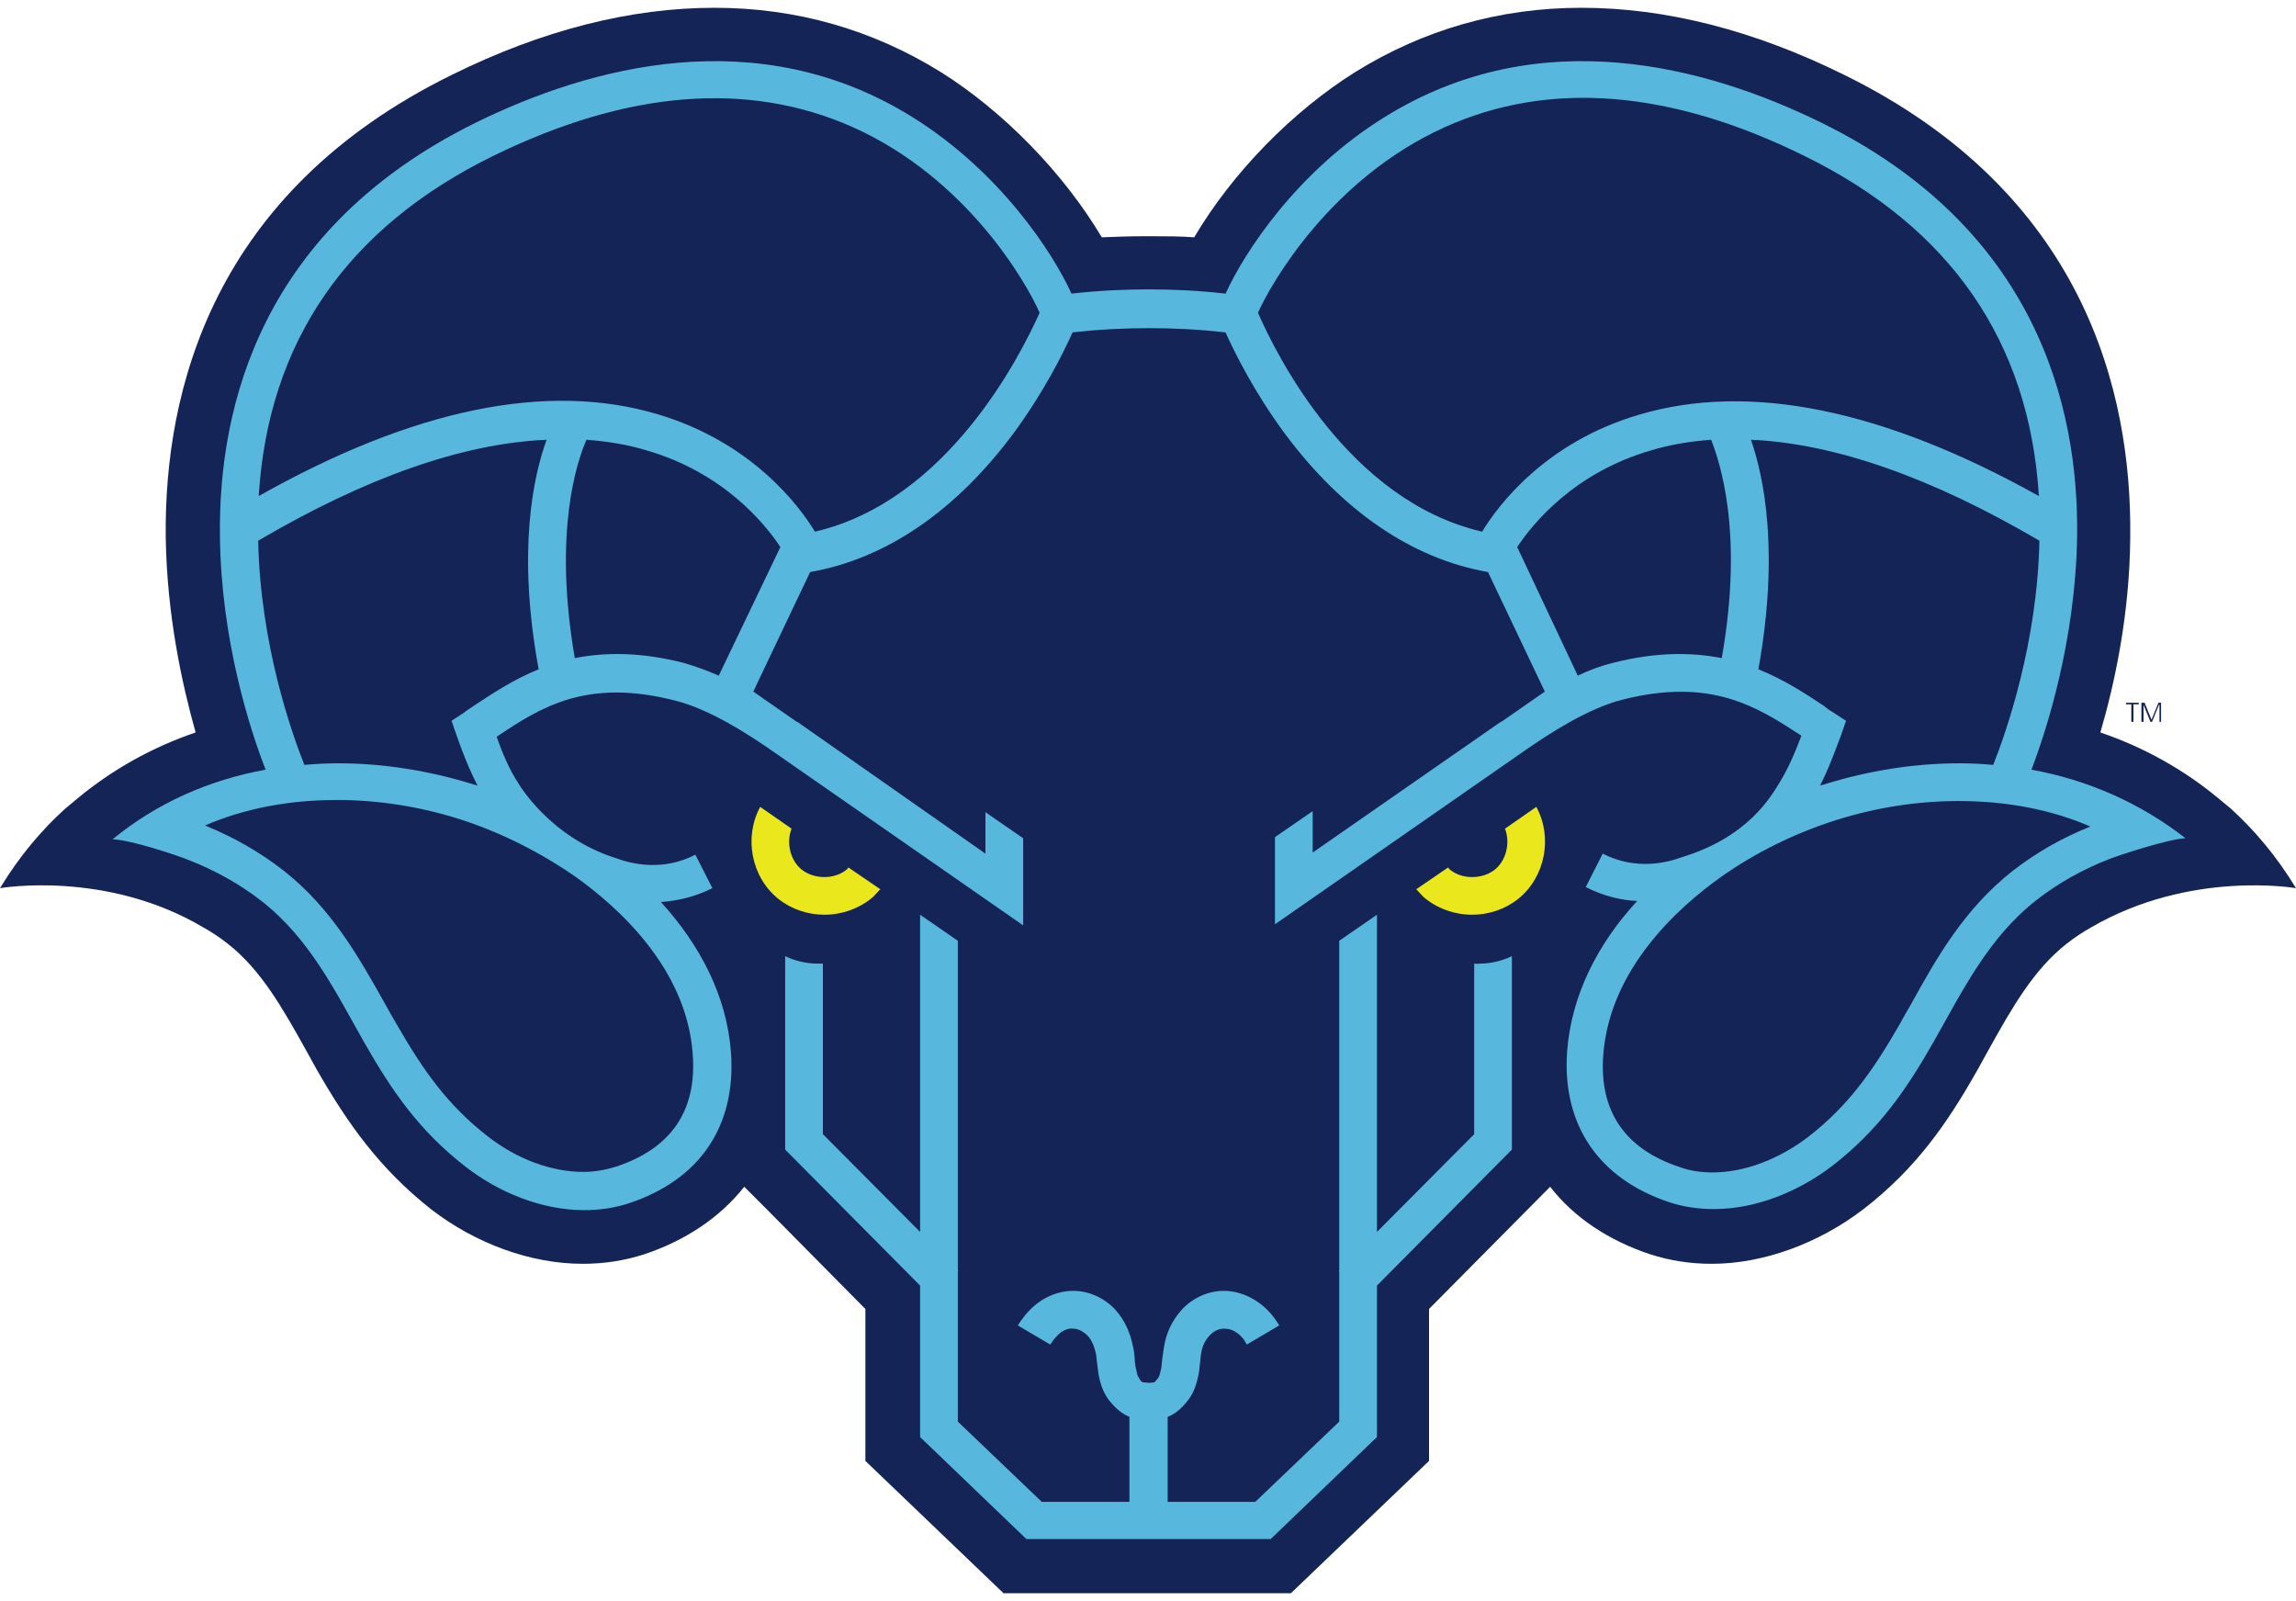 <svg height="1743" viewBox="32.4 19.6 432.2 298.4" width="2500" xmlns="http://www.w3.org/2000/svg"><path d="m464.6 185.3c-3.7-6.1-7.9-11-12.3-15l-2.3-1.9c-6.5-5.4-14-9.6-22.2-12.4v-.1c2.6-8.9 5.5-22 5.6-36.7.3-27.4-8.7-64.8-53.9-87-17-8.4-33.6-12.6-49.4-12.6-15.4 0-29.7 4.1-42.6 12.1-11.8 7.4-23.1 18.9-30.3 31.1-2.6-.2-5.2-.2-7.8-.2h-1.8c-2.6 0-5.2.1-7.8.2-7.2-12.1-18.5-23.7-30.3-31.1-12.9-8-27.2-12.1-42.6-12.1-15.8 0-32.4 4.2-49.4 12.6-45.2 22.2-54.2 59.6-53.9 87 .2 14.7 3.1 27.8 5.6 36.7v.1c-8.2 2.8-15.7 7-22.2 12.4l-2.4 2c-4.3 3.9-8.5 8.8-12.2 14.9 0 0 19.9-3.5 38.3 7.4 1.6.9 3.1 1.9 4.5 3 6.3 4.9 10.4 12.2 14.7 19.9.7 1.3 1.4 2.5 2.1 3.8 5.9 10.3 11.8 18.6 21.5 26.3 8.4 6.5 18.8 10.3 28.6 10.3 4 0 7.9-.6 11.6-1.8 7.8-2.6 14.3-7 18.8-12.7l4.4 4.4 18.4 18.6v28.6l26 24.9h54.1l26-24.9v-28.6l22.8-23c4.5 5.8 11 10.1 18.8 12.7 3.7 1.2 7.6 1.8 11.6 1.8 9.7 0 20.1-3.8 28.6-10.3 9.8-7.6 15.7-16 21.5-26.3.7-1.3 1.4-2.5 2.1-3.8 4.3-7.7 8.4-15 14.7-19.9 1.4-1.1 2.9-2.1 4.5-3 18.7-10.9 38.6-7.4 38.6-7.4z" fill="#152456"/><path d="m192.1 181.4-.2.3c-2.3 2-6.2 2-8.6.1-2.2-1.8-2.9-5.1-1.9-7.7l-5.9-4.1c-3.1 5.7-1.7 13.2 3.4 17.3 2.5 2 5.6 3 8.7 3 3.3 0 6.7-1.2 9.2-3.4l1.3-1.4zm112.9 0 .2.3c2.3 2 6.2 2 8.6.1 2.2-1.8 2.9-5.1 1.9-7.7l5.9-4.1c3.1 5.7 1.7 13.2-3.4 17.3-2.5 2-5.6 3-8.7 3-3.3 0-6.7-1.2-9.2-3.4l-1.3-1.4z" fill="#ebe71d"/><path d="m411.2 182.1c-9 7.1-14.2 16.2-19.1 25.1-.7 1.2-1.4 2.4-2.1 3.7-5 8.7-9.6 15.3-17.2 21.2-5.5 4.2-12 6.7-18 6.7-2.2 0-4.3-.3-6.2-1-10.3-3.4-15.2-10.5-14.4-21.1 1.2-16.3 14.3-27.9 22-33.4 6.6-4.7 14.2-8.4 21.8-10.8s15.4-3.6 23.1-3.6c9 0 17.4 1.6 24.8 4.8-5.3 2.1-10.2 4.9-14.7 8.4zm-47.8-38c4-22.2 1-36.3-1.4-43.2 15.8.7 34 7.1 54.3 19-.4 19.4-6.3 36.2-8.7 42.2-2.1-.2-4.2-.3-6.4-.3-8.5 0-17.1 1.4-25.2 3.9-.3.1-.7.2-1 .3 1.6-3.1 2.8-6.4 4-9.6l.9-2.6-2.3-1.5c-.7-.4-1.4-.9-2-1.4-3.6-2.4-7.5-4.9-12.2-6.8zm-6.9-2.1c-5.6-1.1-12.3-1.2-20.5.9-2.1.5-4.3 1.3-6.6 2.4l-11.4-24.2c2.9-4.4 10.7-14 25.2-18.2 3.6-1.1 7.4-1.7 11.3-2 1.6 4.1 6.2 17.4 2 41.1zm-45.1-23.8c-25.1-5.8-38.7-33.2-42.2-41.2 2.5-5.6 13.7-25.2 35.1-34.9 19.7-8.9 42.5-7.1 67.8 5.4 27.5 13.5 42.3 35 44.1 64-29.2-16.3-54.5-21.5-75.3-15.3-17.7 5.2-26.6 17.2-29.5 22zm-125.6 0c-2.9-4.8-11.8-16.8-29.6-22.1-20.8-6.2-46-1-75.1 15.4 1.8-29 16.6-50.5 44.1-64 25.3-12.4 48.1-14.2 67.8-5.4 21.4 9.6 32.6 29.2 35.1 34.9-3.6 8-17.3 35.4-42.3 41.2zm-18.1 27.1c-2.3-1-4.5-1.8-6.6-2.4-8.2-2.1-14.9-2-20.5-.9-4.1-23.7.4-37 2.2-41.1 3.9.3 7.7.9 11.3 2 14.5 4.2 22.3 13.8 25.2 18.2zm-33.9-1.2c-4.7 1.9-8.6 4.5-12.1 6.8-.7.5-1.4.9-2 1.4l-2.3 1.5.9 2.6c1.1 3.2 2.4 6.5 4 9.6-.3-.1-.7-.2-1-.3-8.1-2.5-16.7-3.9-25.2-3.9-2.1 0-4.3.1-6.4.3-2.4-6-8.3-22.7-8.7-42.2 20.3-11.9 38.4-18.3 54.3-19-2.5 6.8-5.6 21-1.5 43.2zm7 39.1c7.7 5.5 20.9 17.1 22 33.4.8 10.6-4.1 17.7-14.4 21.1-1.9.6-4 1-6.2 1-6 0-12.5-2.4-18-6.7-7.6-5.9-12.2-12.5-17.2-21.2-.7-1.2-1.4-2.4-2.1-3.7-5-8.9-10.1-18-19.1-25.1-4.5-3.5-9.4-6.3-14.8-8.5 7.4-3.2 15.8-4.8 24.8-4.8 7.7 0 15.5 1.2 23.1 3.6 7.8 2.5 15.3 6.3 21.9 10.9zm274-20.2c2.9-7.6 8.3-24.4 8.6-44 .3-24.5-7.8-58-48.2-77.8-21.4-10.5-53-19.2-82.2-1-16.5 10.2-26.4 25.5-29.9 33.2-5.2-.6-10.1-.8-14.5-.8-4.3 0-9.2.2-14.5.8-3.5-7.7-13.4-22.9-29.9-33.2-29.2-18.2-60.8-9.5-82.2 1-40.4 19.9-48.5 53.3-48.2 77.8.2 19.5 5.6 36.3 8.6 44-10.5 1.9-20.4 6.2-28.8 13.1 3.4.1 12.1 3 14.3 3.9 4.9 1.9 9.6 4.5 13.7 7.7 9.1 7.1 13.9 17 19.4 26.7 5.3 9.3 10.4 16.6 19 23.3 6.3 4.9 14.4 8.2 22.4 8.2 2.8 0 5.7-.4 8.4-1.3 13.3-4.4 20.2-14.5 19.2-28.4-.8-10.7-5.9-20.3-13.2-28.3 3-.2 6.3-.9 9.7-2.6l-3.2-6.3c-6.2 3.2-12.1 1.7-14.8.7-12.6-3.9-18.5-14.1-18.5-14.1-1.7-2.6-3-5.6-4.1-8.8 8.2-5.5 16.9-11.1 33.6-6.8 6.5 1.6 13.9 6.4 18.9 9.9l46.6 32.4v-16.4l-7.1-4.9v7.8l-35.4-24.8h-.1l-8.2-5.7 10.7-22.5c14.3-2.5 27.4-11.5 38.2-26 5.7-7.7 9.4-15.1 11.2-19.1 5.2-.6 10.1-.8 14.4-.8s9.2.2 14.4.8c1.8 4 5.5 11.4 11.2 19.1 10.8 14.5 23.9 23.5 38.2 26l10.7 22.5-8.2 5.7h-.1l-35.4 24.6v-7.8l-7.1 4.9v16.4l46.6-32.4c5-3.5 12.4-8.3 18.9-9.9 16.7-4.2 25.3 1.4 33.6 6.8-1.2 3.2-2.5 6.2-4.1 8.8s-5.9 10.3-18.5 14.1c-2.7 1-8.6 2.5-14.8-.7l-3.2 6.3c3.4 1.7 6.7 2.5 9.7 2.6-7.4 8-12.4 17.7-13.2 28.3-1 13.9 6 24 19.2 28.4 2.7.9 5.6 1.3 8.4 1.3 8 0 16-3.3 22.4-8.2 8.6-6.7 13.7-14 19-23.3 5.5-9.7 10.3-19.6 19.4-26.7 4.1-3.2 8.8-5.8 13.7-7.7 2.1-.8 10.9-3.7 14.3-3.9-8.6-6.7-18.5-11-29-12.9z" fill="#58b7dd"/><path d="m309.9 199.5v32.1l-18.3 18.4v-59.7l-7.1 4.9v62l-.1.1.1.1v28.3l-15.8 15.1h-16.5v-16c1.9-.7 3.2-2.3 3.9-3.2 1.2-1.6 1.6-3.3 1.9-4.7.2-.8.2-1.6.3-2.4.1-.5.1-1.1.2-1.6.2-1.4.8-2.6 1.6-3.4.7-.8 1.7-1.3 2.7-1.3.8 0 1.6.2 2.3.7.8.5 1.5 1.3 2 2.3l6.1-3.6c-1.1-1.9-2.6-3.5-4.3-4.6-2-1.3-4.3-2-6.5-1.9-2.8.1-5.6 1.4-7.6 3.6-1.7 1.9-2.9 4.3-3.3 7l-.3 2.1c-.1.6-.1 1.2-.2 1.8-.2.9-.3 1.5-.6 1.9s-.6.7-.7.8c-.5.1-.8.1-1.1.1s-.7-.1-1.1-.1c-.2-.1-.5-.4-.7-.8-.3-.4-.4-1-.6-1.9-.1-.6-.2-1.2-.2-1.8-.1-.7-.1-1.4-.3-2.1-.5-2.7-1.6-5.1-3.3-7-2-2.2-4.8-3.5-7.6-3.6-2.2-.1-4.6.6-6.5 1.9-1.7 1.1-3.1 2.7-4.3 4.6l6.1 3.6c.6-1 1.3-1.7 2-2.3.7-.5 1.6-.8 2.3-.7.9 0 1.9.5 2.7 1.3s1.3 2.1 1.6 3.4c.1.5.1 1.1.2 1.6l.3 2.4c.3 1.4.7 3.1 1.9 4.7.7.9 2.1 2.5 3.9 3.2v16h-16.5l-15.8-15.1v-28.3l.1-.1-.1-.1v-62l-7.1-4.9v59.7l-18.3-18.4v-32.1h-1c-2.1 0-4.2-.5-6.1-1.4v36.4l25.4 25.6v28.5l20 19.2h46l20-19.2v-28.5l25.4-25.6v-36.4c-1.9.9-4 1.4-6.1 1.4-.4.1-.7 0-1 0z" fill="#58b7dd"/><path d="m435.5 150.4h.6l1.3 3.2 1.3-3.2h.5v3.6h-.3v-3.2h-.1l-1.3 3.2h-.3l-1.3-3.2v3.2h-.4zm-1.9.3h-1v-.3h2.4v.3h-1v3.3h-.4z" fill="#152456"/></svg>